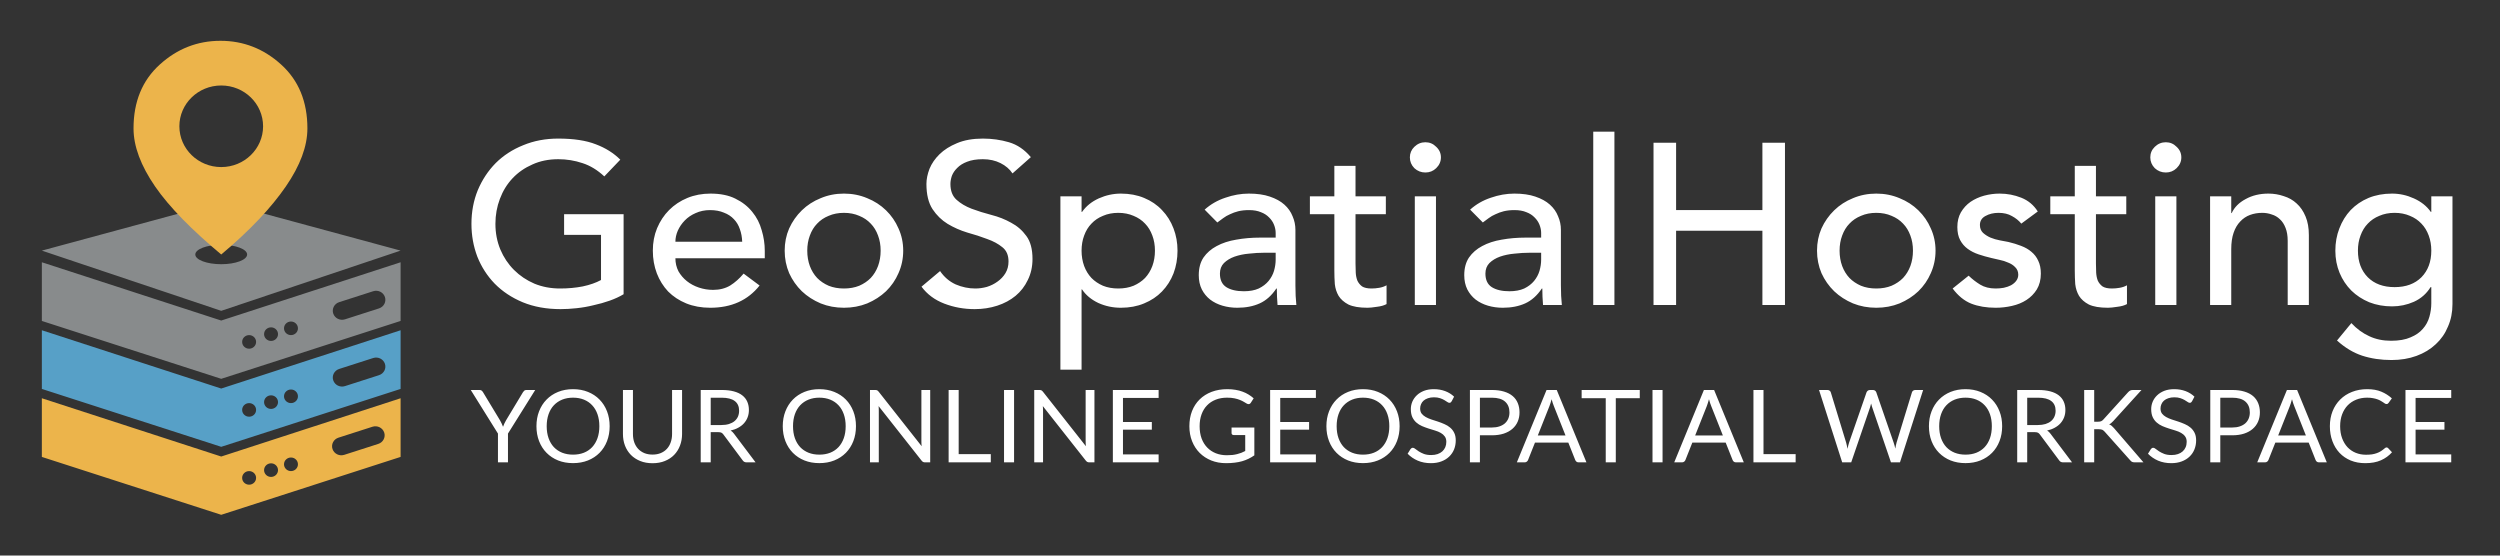 <svg width="180" height="40" viewBox="0 0 180 40" fill="none" xmlns="http://www.w3.org/2000/svg">
<rect x="0" y="0" width="180" height="40" fill="#333333" stroke="none"/>
<path fill-rule="evenodd" clip-rule="evenodd" d="M15.928 14.547L3.013 18.044L15.928 22.38L28.843 18.044L15.928 14.547ZM17.793 18.324C17.793 18.71 16.958 19.023 15.928 19.023C14.898 19.023 14.062 18.71 14.062 18.324C14.062 17.937 14.898 17.624 15.928 17.624C16.958 17.624 17.793 17.937 17.793 18.324Z" fill="#888B8C"/>
<path fill-rule="evenodd" clip-rule="evenodd" d="M11.169 13.429C12.206 14.935 13.829 16.567 15.928 18.324C18.027 16.567 19.541 14.935 20.578 13.429C21.615 11.922 22.133 10.528 22.133 9.246C22.133 7.323 21.504 5.79 20.245 4.649C18.987 3.508 17.53 2.938 15.874 2.938C14.217 2.938 12.76 3.508 11.502 4.649C10.243 5.79 9.614 7.323 9.614 9.246C9.614 10.528 10.133 11.922 11.169 13.429ZM18.942 9.092C18.942 10.714 17.593 12.029 15.928 12.029C14.264 12.029 12.915 10.714 12.915 9.092C12.915 7.47 14.264 6.155 15.928 6.155C17.593 6.155 18.942 7.47 18.942 9.092Z" fill="#ECB44B"/>
<path d="M44.899 15.424V21.184C44.605 21.361 44.272 21.515 43.9 21.647C43.527 21.779 43.138 21.889 42.731 21.977C42.337 22.076 41.93 22.147 41.512 22.191C41.106 22.235 40.722 22.257 40.361 22.257C39.345 22.257 38.436 22.092 37.635 21.762C36.844 21.432 36.173 20.986 35.62 20.425C35.078 19.864 34.66 19.215 34.367 18.478C34.084 17.73 33.944 16.943 33.944 16.117C33.944 15.248 34.096 14.439 34.401 13.691C34.717 12.943 35.146 12.294 35.688 11.744C36.241 11.194 36.901 10.764 37.669 10.456C38.436 10.137 39.277 9.978 40.191 9.978C41.298 9.978 42.201 10.115 42.901 10.39C43.6 10.654 44.188 11.023 44.662 11.496L43.51 12.701C43.014 12.239 42.489 11.92 41.935 11.744C41.382 11.557 40.801 11.463 40.191 11.463C39.503 11.463 38.882 11.59 38.329 11.843C37.776 12.085 37.302 12.415 36.907 12.833C36.511 13.251 36.207 13.746 35.992 14.318C35.778 14.88 35.67 15.479 35.67 16.117C35.67 16.778 35.789 17.394 36.026 17.966C36.263 18.527 36.59 19.017 37.008 19.435C37.426 19.853 37.917 20.183 38.481 20.425C39.046 20.656 39.661 20.772 40.327 20.772C40.903 20.772 41.444 20.722 41.953 20.623C42.472 20.513 42.912 20.359 43.273 20.161V16.91H40.615V15.424H44.899ZM48.629 18.593C48.629 18.934 48.703 19.248 48.849 19.534C49.007 19.809 49.211 20.046 49.459 20.244C49.707 20.442 49.995 20.596 50.322 20.706C50.65 20.816 50.989 20.871 51.339 20.871C51.813 20.871 52.225 20.766 52.575 20.557C52.924 20.337 53.246 20.051 53.54 19.699L54.691 20.557C53.844 21.625 52.659 22.158 51.135 22.158C50.503 22.158 49.927 22.054 49.408 21.845C48.9 21.636 48.466 21.35 48.104 20.986C47.754 20.612 47.483 20.178 47.292 19.683C47.1 19.176 47.004 18.632 47.004 18.049C47.004 17.465 47.105 16.926 47.309 16.431C47.523 15.925 47.811 15.49 48.172 15.127C48.545 14.753 48.985 14.461 49.493 14.252C50.001 14.043 50.554 13.939 51.152 13.939C51.863 13.939 52.462 14.06 52.947 14.302C53.444 14.544 53.85 14.863 54.166 15.259C54.482 15.644 54.708 16.084 54.843 16.58C54.99 17.064 55.064 17.559 55.064 18.065V18.593H48.629ZM53.438 17.405C53.427 17.075 53.37 16.772 53.269 16.497C53.178 16.222 53.037 15.985 52.846 15.787C52.654 15.578 52.411 15.419 52.117 15.309C51.835 15.188 51.502 15.127 51.118 15.127C50.746 15.127 50.401 15.199 50.086 15.342C49.781 15.474 49.521 15.65 49.307 15.87C49.092 16.09 48.923 16.337 48.799 16.613C48.686 16.877 48.629 17.141 48.629 17.405H53.438ZM58.123 18.049C58.123 18.445 58.185 18.813 58.309 19.154C58.433 19.485 58.608 19.771 58.834 20.013C59.06 20.244 59.336 20.431 59.663 20.574C59.991 20.706 60.358 20.772 60.764 20.772C61.17 20.772 61.538 20.706 61.865 20.574C62.192 20.431 62.469 20.244 62.694 20.013C62.92 19.771 63.095 19.485 63.219 19.154C63.343 18.813 63.406 18.445 63.406 18.049C63.406 17.652 63.343 17.289 63.219 16.959C63.095 16.618 62.92 16.332 62.694 16.101C62.469 15.859 62.192 15.672 61.865 15.54C61.538 15.397 61.17 15.325 60.764 15.325C60.358 15.325 59.991 15.397 59.663 15.54C59.336 15.672 59.06 15.859 58.834 16.101C58.608 16.332 58.433 16.618 58.309 16.959C58.185 17.289 58.123 17.652 58.123 18.049ZM56.497 18.049C56.497 17.476 56.604 16.943 56.819 16.448C57.045 15.952 57.349 15.518 57.733 15.144C58.117 14.77 58.568 14.478 59.088 14.269C59.607 14.049 60.166 13.939 60.764 13.939C61.362 13.939 61.921 14.049 62.441 14.269C62.96 14.478 63.411 14.77 63.795 15.144C64.179 15.518 64.478 15.952 64.692 16.448C64.918 16.943 65.031 17.476 65.031 18.049C65.031 18.621 64.918 19.16 64.692 19.666C64.478 20.161 64.179 20.596 63.795 20.97C63.411 21.333 62.96 21.625 62.441 21.845C61.921 22.054 61.362 22.158 60.764 22.158C60.166 22.158 59.607 22.054 59.088 21.845C58.568 21.625 58.117 21.333 57.733 20.97C57.349 20.596 57.045 20.161 56.819 19.666C56.604 19.16 56.497 18.621 56.497 18.049ZM67.685 19.517C67.979 19.947 68.351 20.266 68.803 20.475C69.266 20.673 69.74 20.772 70.225 20.772C70.496 20.772 70.773 20.733 71.055 20.656C71.337 20.568 71.591 20.442 71.817 20.277C72.054 20.112 72.246 19.908 72.393 19.666C72.539 19.424 72.613 19.143 72.613 18.824C72.613 18.373 72.466 18.032 72.172 17.801C71.879 17.559 71.512 17.361 71.072 17.207C70.643 17.042 70.169 16.888 69.65 16.745C69.141 16.591 68.667 16.381 68.227 16.117C67.798 15.853 67.437 15.501 67.144 15.061C66.85 14.61 66.703 14.005 66.703 13.246C66.703 12.905 66.777 12.541 66.923 12.156C67.081 11.771 67.324 11.419 67.651 11.1C67.979 10.781 68.397 10.517 68.904 10.308C69.424 10.088 70.045 9.978 70.767 9.978C71.422 9.978 72.048 10.066 72.646 10.242C73.245 10.418 73.77 10.775 74.221 11.315L72.9 12.486C72.697 12.178 72.409 11.931 72.037 11.744C71.665 11.557 71.241 11.463 70.767 11.463C70.316 11.463 69.937 11.524 69.633 11.645C69.339 11.755 69.102 11.903 68.921 12.09C68.741 12.266 68.611 12.459 68.532 12.668C68.464 12.877 68.43 13.069 68.43 13.246C68.43 13.741 68.577 14.12 68.871 14.384C69.164 14.649 69.525 14.863 69.954 15.028C70.394 15.193 70.869 15.342 71.377 15.474C71.896 15.606 72.37 15.793 72.799 16.035C73.239 16.266 73.606 16.585 73.899 16.992C74.193 17.388 74.34 17.939 74.34 18.643C74.34 19.204 74.227 19.71 74.001 20.161C73.787 20.612 73.493 20.992 73.121 21.3C72.748 21.608 72.308 21.845 71.8 22.01C71.292 22.175 70.75 22.257 70.174 22.257C69.407 22.257 68.678 22.125 67.99 21.861C67.302 21.597 66.754 21.19 66.348 20.64L67.685 19.517ZM76.349 14.137H77.873V15.259H77.907C78.2 14.841 78.601 14.517 79.109 14.285C79.628 14.054 80.159 13.939 80.701 13.939C81.322 13.939 81.88 14.043 82.377 14.252C82.885 14.461 83.314 14.753 83.664 15.127C84.025 15.501 84.302 15.941 84.494 16.448C84.685 16.943 84.781 17.476 84.781 18.049C84.781 18.632 84.685 19.176 84.494 19.683C84.302 20.178 84.025 20.612 83.664 20.986C83.314 21.35 82.885 21.636 82.377 21.845C81.88 22.054 81.322 22.158 80.701 22.158C80.125 22.158 79.583 22.043 79.075 21.812C78.567 21.57 78.178 21.245 77.907 20.838H77.873V26.615H76.349V14.137ZM80.514 15.325C80.108 15.325 79.741 15.397 79.414 15.54C79.086 15.672 78.81 15.859 78.584 16.101C78.358 16.332 78.183 16.618 78.059 16.959C77.935 17.289 77.873 17.652 77.873 18.049C77.873 18.445 77.935 18.813 78.059 19.154C78.183 19.485 78.358 19.771 78.584 20.013C78.81 20.244 79.086 20.431 79.414 20.574C79.741 20.706 80.108 20.772 80.514 20.772C80.921 20.772 81.288 20.706 81.615 20.574C81.942 20.431 82.219 20.244 82.445 20.013C82.67 19.771 82.845 19.485 82.969 19.154C83.094 18.813 83.156 18.445 83.156 18.049C83.156 17.652 83.094 17.289 82.969 16.959C82.845 16.618 82.67 16.332 82.445 16.101C82.219 15.859 81.942 15.672 81.615 15.54C81.288 15.397 80.921 15.325 80.514 15.325ZM86.734 15.094C87.163 14.709 87.66 14.423 88.224 14.236C88.789 14.038 89.353 13.939 89.918 13.939C90.504 13.939 91.007 14.01 91.424 14.153C91.853 14.296 92.203 14.489 92.474 14.731C92.745 14.973 92.942 15.254 93.067 15.573C93.202 15.881 93.27 16.206 93.27 16.547V20.541C93.27 20.816 93.276 21.069 93.287 21.3C93.298 21.531 93.315 21.751 93.338 21.96H91.983C91.949 21.564 91.932 21.168 91.932 20.772H91.898C91.56 21.278 91.159 21.636 90.696 21.845C90.234 22.054 89.697 22.158 89.088 22.158C88.715 22.158 88.36 22.109 88.021 22.01C87.682 21.911 87.383 21.762 87.124 21.564C86.875 21.366 86.678 21.124 86.531 20.838C86.384 20.541 86.311 20.2 86.311 19.815C86.311 19.308 86.424 18.885 86.65 18.544C86.886 18.203 87.202 17.928 87.598 17.718C88.004 17.498 88.472 17.344 89.003 17.256C89.545 17.157 90.121 17.108 90.73 17.108H91.848V16.778C91.848 16.58 91.808 16.381 91.729 16.183C91.65 15.985 91.532 15.809 91.374 15.655C91.215 15.49 91.018 15.364 90.781 15.276C90.544 15.177 90.262 15.127 89.934 15.127C89.641 15.127 89.381 15.155 89.156 15.21C88.941 15.265 88.743 15.336 88.563 15.424C88.382 15.501 88.218 15.595 88.072 15.705C87.925 15.815 87.784 15.919 87.648 16.018L86.734 15.094ZM91.035 18.197C90.674 18.197 90.301 18.219 89.918 18.263C89.545 18.296 89.201 18.368 88.885 18.478C88.58 18.588 88.326 18.742 88.123 18.94C87.93 19.138 87.835 19.391 87.835 19.699C87.835 20.15 87.987 20.475 88.292 20.673C88.608 20.871 89.031 20.97 89.562 20.97C89.98 20.97 90.335 20.904 90.629 20.772C90.922 20.629 91.159 20.447 91.34 20.227C91.52 20.007 91.65 19.765 91.729 19.501C91.808 19.226 91.848 18.956 91.848 18.692V18.197H91.035ZM99.781 15.424H97.597V18.973C97.597 19.193 97.603 19.413 97.614 19.633C97.625 19.842 97.665 20.035 97.733 20.211C97.812 20.376 97.925 20.513 98.071 20.623C98.229 20.722 98.455 20.772 98.749 20.772C98.929 20.772 99.115 20.755 99.307 20.722C99.499 20.689 99.674 20.629 99.832 20.541V21.894C99.652 21.993 99.415 22.059 99.121 22.092C98.839 22.137 98.619 22.158 98.461 22.158C97.874 22.158 97.417 22.081 97.089 21.927C96.773 21.762 96.536 21.553 96.378 21.3C96.231 21.047 96.141 20.766 96.107 20.458C96.085 20.139 96.073 19.82 96.073 19.501V15.424H94.312V14.137H96.073V11.942H97.597V14.137H99.781V15.424ZM101.866 14.137H103.39V21.96H101.866V14.137ZM101.511 11.331C101.511 11.034 101.618 10.781 101.832 10.572C102.058 10.352 102.323 10.242 102.628 10.242C102.933 10.242 103.192 10.352 103.407 10.572C103.633 10.781 103.746 11.034 103.746 11.331C103.746 11.628 103.633 11.887 103.407 12.107C103.192 12.316 102.933 12.42 102.628 12.42C102.323 12.42 102.058 12.316 101.832 12.107C101.618 11.887 101.511 11.628 101.511 11.331ZM105.849 15.094C106.278 14.709 106.775 14.423 107.339 14.236C107.904 14.038 108.468 13.939 109.032 13.939C109.619 13.939 110.122 14.01 110.539 14.153C110.968 14.296 111.319 14.489 111.589 14.731C111.86 14.973 112.058 15.254 112.182 15.573C112.318 15.881 112.385 16.206 112.385 16.547V20.541C112.385 20.816 112.391 21.069 112.402 21.3C112.413 21.531 112.43 21.751 112.453 21.96H111.098C111.065 21.564 111.047 21.168 111.047 20.772H111.014C110.675 21.278 110.274 21.636 109.812 21.845C109.349 22.054 108.813 22.158 108.203 22.158C107.83 22.158 107.475 22.109 107.136 22.01C106.798 21.911 106.498 21.762 106.239 21.564C105.99 21.366 105.793 21.124 105.646 20.838C105.499 20.541 105.426 20.2 105.426 19.815C105.426 19.308 105.539 18.885 105.765 18.544C106.002 18.203 106.318 17.928 106.713 17.718C107.119 17.498 107.588 17.344 108.118 17.256C108.66 17.157 109.236 17.108 109.845 17.108H110.963V16.778C110.963 16.58 110.923 16.381 110.844 16.183C110.765 15.985 110.647 15.809 110.489 15.655C110.331 15.49 110.133 15.364 109.896 15.276C109.659 15.177 109.377 15.127 109.049 15.127C108.756 15.127 108.496 15.155 108.271 15.21C108.056 15.265 107.858 15.336 107.678 15.424C107.497 15.501 107.334 15.595 107.187 15.705C107.04 15.815 106.899 15.919 106.764 16.018L105.849 15.094ZM110.15 18.197C109.789 18.197 109.416 18.219 109.032 18.263C108.66 18.296 108.316 18.368 108 18.478C107.695 18.588 107.441 18.742 107.238 18.94C107.046 19.138 106.95 19.391 106.95 19.699C106.95 20.15 107.102 20.475 107.407 20.673C107.723 20.871 108.146 20.97 108.677 20.97C109.095 20.97 109.45 20.904 109.744 20.772C110.037 20.629 110.274 20.447 110.455 20.227C110.635 20.007 110.765 19.765 110.844 19.501C110.923 19.226 110.963 18.956 110.963 18.692V18.197H110.15ZM114.714 9.482H116.238V21.96H114.714V9.482ZM119.053 10.275H120.679V15.127H126.893V10.275H128.518V21.96H126.893V16.613H120.679V21.96H119.053V10.275ZM132.45 18.049C132.45 18.445 132.512 18.813 132.636 19.154C132.76 19.485 132.935 19.771 133.161 20.013C133.387 20.244 133.664 20.431 133.991 20.574C134.318 20.706 134.685 20.772 135.092 20.772C135.498 20.772 135.865 20.706 136.192 20.574C136.519 20.431 136.796 20.244 137.022 20.013C137.247 19.771 137.423 19.485 137.547 19.154C137.671 18.813 137.733 18.445 137.733 18.049C137.733 17.652 137.671 17.289 137.547 16.959C137.423 16.618 137.247 16.332 137.022 16.101C136.796 15.859 136.519 15.672 136.192 15.54C135.865 15.397 135.498 15.325 135.092 15.325C134.685 15.325 134.318 15.397 133.991 15.54C133.664 15.672 133.387 15.859 133.161 16.101C132.935 16.332 132.76 16.618 132.636 16.959C132.512 17.289 132.45 17.652 132.45 18.049ZM130.825 18.049C130.825 17.476 130.932 16.943 131.146 16.448C131.372 15.952 131.677 15.518 132.061 15.144C132.444 14.77 132.896 14.478 133.415 14.269C133.934 14.049 134.493 13.939 135.092 13.939C135.69 13.939 136.248 14.049 136.768 14.269C137.287 14.478 137.739 14.77 138.122 15.144C138.506 15.518 138.805 15.952 139.02 16.448C139.245 16.943 139.359 17.476 139.359 18.049C139.359 18.621 139.245 19.16 139.02 19.666C138.805 20.161 138.506 20.596 138.122 20.97C137.739 21.333 137.287 21.625 136.768 21.845C136.248 22.054 135.69 22.158 135.092 22.158C134.493 22.158 133.934 22.054 133.415 21.845C132.896 21.625 132.444 21.333 132.061 20.97C131.677 20.596 131.372 20.161 131.146 19.666C130.932 19.16 130.825 18.621 130.825 18.049ZM145.534 16.101C145.354 15.881 145.128 15.699 144.857 15.556C144.597 15.402 144.276 15.325 143.893 15.325C143.531 15.325 143.215 15.402 142.944 15.556C142.684 15.699 142.554 15.914 142.554 16.2C142.554 16.431 142.628 16.618 142.774 16.761C142.933 16.904 143.113 17.02 143.316 17.108C143.531 17.196 143.756 17.262 143.993 17.306C144.231 17.35 144.434 17.388 144.603 17.421C144.93 17.498 145.236 17.592 145.517 17.702C145.811 17.812 146.06 17.955 146.263 18.131C146.477 18.307 146.641 18.522 146.754 18.775C146.877 19.028 146.941 19.336 146.941 19.699C146.941 20.139 146.844 20.519 146.652 20.838C146.46 21.146 146.212 21.399 145.907 21.597C145.602 21.795 145.252 21.938 144.857 22.026C144.474 22.114 144.084 22.158 143.689 22.158C143.023 22.158 142.436 22.059 141.928 21.861C141.431 21.663 140.985 21.3 140.59 20.772L141.742 19.848C141.99 20.09 142.267 20.304 142.571 20.491C142.876 20.678 143.249 20.772 143.689 20.772C143.881 20.772 144.072 20.755 144.264 20.722C144.468 20.678 144.643 20.618 144.79 20.541C144.947 20.453 145.072 20.348 145.163 20.227C145.263 20.095 145.315 19.947 145.315 19.782C145.315 19.562 145.242 19.38 145.094 19.237C144.959 19.094 144.79 18.984 144.586 18.907C144.395 18.819 144.185 18.753 143.96 18.709C143.745 18.654 143.554 18.61 143.384 18.577C143.057 18.5 142.746 18.412 142.453 18.313C142.159 18.214 141.9 18.082 141.674 17.916C141.448 17.752 141.267 17.542 141.132 17.289C140.997 17.036 140.929 16.723 140.929 16.349C140.929 15.941 141.014 15.589 141.183 15.292C141.363 14.984 141.595 14.731 141.877 14.533C142.171 14.335 142.498 14.186 142.859 14.087C143.232 13.988 143.604 13.939 143.977 13.939C144.518 13.939 145.038 14.038 145.534 14.236C146.031 14.434 146.427 14.764 146.72 15.226L145.534 16.101ZM153.092 15.424H150.908V18.973C150.908 19.193 150.914 19.413 150.924 19.633C150.936 19.842 150.976 20.035 151.043 20.211C151.122 20.376 151.235 20.513 151.382 20.623C151.54 20.722 151.766 20.772 152.059 20.772C152.24 20.772 152.426 20.755 152.617 20.722C152.81 20.689 152.985 20.629 153.142 20.541V21.894C152.962 21.993 152.725 22.059 152.432 22.092C152.149 22.137 151.93 22.158 151.771 22.158C151.184 22.158 150.728 22.081 150.4 21.927C150.083 21.762 149.846 21.553 149.689 21.3C149.542 21.047 149.452 20.766 149.417 20.458C149.396 20.139 149.384 19.82 149.384 19.501V15.424H147.622V14.137H149.384V11.942H150.908V14.137H153.092V15.424ZM155.177 14.137H156.701V21.96H155.177V14.137ZM154.821 11.331C154.821 11.034 154.929 10.781 155.143 10.572C155.368 10.352 155.634 10.242 155.939 10.242C156.243 10.242 156.503 10.352 156.717 10.572C156.944 10.781 157.056 11.034 157.056 11.331C157.056 11.628 156.944 11.887 156.717 12.107C156.503 12.316 156.243 12.42 155.939 12.42C155.634 12.42 155.368 12.316 155.143 12.107C154.929 11.887 154.821 11.628 154.821 11.331ZM159.126 14.137H160.65V15.342H160.683C160.875 14.924 161.208 14.588 161.683 14.335C162.157 14.071 162.705 13.939 163.325 13.939C163.709 13.939 164.075 13.999 164.425 14.12C164.787 14.23 165.097 14.406 165.357 14.649C165.628 14.891 165.842 15.204 166.001 15.589C166.159 15.963 166.238 16.409 166.238 16.926V21.96H164.714V17.339C164.714 16.976 164.662 16.668 164.562 16.415C164.46 16.151 164.324 15.941 164.154 15.787C163.985 15.622 163.788 15.507 163.562 15.441C163.348 15.364 163.123 15.325 162.884 15.325C162.569 15.325 162.276 15.375 162.005 15.474C161.733 15.573 161.497 15.732 161.293 15.952C161.091 16.162 160.931 16.431 160.819 16.761C160.706 17.091 160.65 17.482 160.65 17.933V21.96H159.126V14.137ZM176.578 21.894C176.578 22.488 176.47 23.028 176.255 23.512C176.053 24.007 175.759 24.431 175.376 24.783C174.991 25.146 174.529 25.426 173.986 25.624C173.446 25.822 172.847 25.922 172.191 25.922C171.425 25.922 170.719 25.817 170.075 25.608C169.443 25.399 168.839 25.036 168.264 24.518L169.297 23.264C169.692 23.682 170.121 23.996 170.583 24.205C171.046 24.425 171.572 24.535 172.158 24.535C172.722 24.535 173.192 24.453 173.563 24.288C173.936 24.133 174.229 23.93 174.444 23.677C174.669 23.424 174.827 23.132 174.918 22.802C175.008 22.483 175.054 22.158 175.054 21.828V20.673H175.002C174.71 21.146 174.308 21.498 173.8 21.729C173.303 21.949 172.78 22.059 172.226 22.059C171.639 22.059 171.091 21.96 170.583 21.762C170.086 21.553 169.657 21.273 169.297 20.921C168.935 20.557 168.653 20.134 168.451 19.649C168.247 19.154 168.145 18.621 168.145 18.049C168.145 17.476 168.241 16.943 168.433 16.448C168.626 15.941 168.895 15.501 169.246 15.127C169.607 14.753 170.036 14.461 170.533 14.252C171.041 14.043 171.605 13.939 172.226 13.939C172.768 13.939 173.292 14.054 173.8 14.285C174.319 14.517 174.727 14.841 175.02 15.259H175.054V14.137H176.578V21.894ZM172.412 15.325C172.006 15.325 171.639 15.397 171.312 15.54C170.985 15.672 170.708 15.859 170.482 16.101C170.256 16.332 170.081 16.618 169.957 16.959C169.832 17.289 169.771 17.652 169.771 18.049C169.771 18.841 170.007 19.479 170.482 19.963C170.956 20.436 171.599 20.673 172.412 20.673C173.225 20.673 173.869 20.436 174.342 19.963C174.816 19.479 175.054 18.841 175.054 18.049C175.054 17.652 174.991 17.289 174.868 16.959C174.743 16.618 174.568 16.332 174.342 16.101C174.117 15.859 173.84 15.672 173.513 15.54C173.186 15.397 172.818 15.325 172.412 15.325Z" fill="white"/>
<path d="M36.574 31.217V33.29H35.853V31.217L33.895 28.079H34.529C34.594 28.079 34.645 28.095 34.682 28.126C34.719 28.158 34.752 28.197 34.779 28.242L36.003 30.268C36.053 30.353 36.094 30.433 36.126 30.508C36.161 30.583 36.192 30.657 36.219 30.73C36.246 30.655 36.276 30.58 36.309 30.504C36.341 30.429 36.382 30.351 36.432 30.268L37.652 28.242C37.674 28.204 37.704 28.167 37.741 28.133C37.781 28.097 37.832 28.079 37.894 28.079H38.536L36.574 31.217ZM43.895 30.686C43.895 31.077 43.832 31.435 43.705 31.763C43.578 32.088 43.399 32.368 43.168 32.603C42.937 32.838 42.658 33.021 42.332 33.152C42.009 33.281 41.651 33.345 41.258 33.345C40.865 33.345 40.506 33.281 40.183 33.152C39.86 33.021 39.582 32.838 39.351 32.603C39.12 32.368 38.941 32.088 38.814 31.763C38.687 31.435 38.624 31.077 38.624 30.686C38.624 30.296 38.687 29.938 38.814 29.613C38.941 29.286 39.12 29.005 39.351 28.77C39.582 28.532 39.86 28.348 40.183 28.217C40.506 28.086 40.865 28.02 41.258 28.02C41.651 28.02 42.009 28.086 42.332 28.217C42.658 28.348 42.937 28.532 43.168 28.77C43.399 29.005 43.578 29.286 43.705 29.613C43.832 29.938 43.895 30.296 43.895 30.686ZM43.153 30.686C43.153 30.366 43.108 30.079 43.019 29.824C42.929 29.57 42.802 29.355 42.638 29.181C42.474 29.004 42.275 28.868 42.041 28.773C41.807 28.679 41.546 28.632 41.258 28.632C40.972 28.632 40.712 28.679 40.478 28.773C40.244 28.868 40.044 29.004 39.877 29.181C39.713 29.355 39.586 29.57 39.497 29.824C39.407 30.079 39.362 30.366 39.362 30.686C39.362 31.006 39.407 31.294 39.497 31.548C39.586 31.8 39.713 32.015 39.877 32.192C40.044 32.367 40.244 32.501 40.478 32.596C40.712 32.688 40.972 32.734 41.258 32.734C41.546 32.734 41.807 32.688 42.041 32.596C42.275 32.501 42.474 32.367 42.638 32.192C42.802 32.015 42.929 31.8 43.019 31.548C43.108 31.294 43.153 31.006 43.153 30.686ZM46.983 32.73C47.204 32.73 47.402 32.694 47.576 32.621C47.75 32.548 47.897 32.447 48.016 32.316C48.138 32.185 48.23 32.028 48.292 31.846C48.357 31.665 48.389 31.465 48.389 31.246V28.079H49.109V31.246C49.109 31.547 49.059 31.826 48.96 32.083C48.863 32.34 48.722 32.563 48.538 32.752C48.357 32.939 48.134 33.085 47.87 33.192C47.607 33.299 47.311 33.352 46.983 33.352C46.654 33.352 46.358 33.299 46.094 33.192C45.831 33.085 45.607 32.939 45.423 32.752C45.239 32.563 45.097 32.34 44.998 32.083C44.901 31.826 44.852 31.547 44.852 31.246V28.079H45.572V31.243C45.572 31.461 45.603 31.661 45.665 31.843C45.73 32.025 45.822 32.181 45.942 32.312C46.063 32.443 46.212 32.546 46.386 32.621C46.562 32.694 46.761 32.73 46.983 32.73ZM51.171 31.115V33.29H50.451V28.079H51.962C52.3 28.079 52.593 28.113 52.839 28.18C53.085 28.246 53.288 28.342 53.447 28.468C53.609 28.594 53.728 28.747 53.805 28.926C53.882 29.103 53.921 29.302 53.921 29.523C53.921 29.707 53.891 29.879 53.831 30.039C53.772 30.199 53.685 30.343 53.57 30.472C53.458 30.598 53.32 30.706 53.156 30.795C52.994 30.885 52.81 30.953 52.604 30.999C52.694 31.05 52.773 31.124 52.843 31.221L54.402 33.29H53.761C53.629 33.29 53.532 33.241 53.469 33.141L52.082 31.279C52.039 31.221 51.993 31.18 51.944 31.155C51.894 31.129 51.819 31.115 51.72 31.115H51.171ZM51.171 30.603H51.929C52.14 30.603 52.325 30.578 52.484 30.53C52.646 30.479 52.78 30.409 52.887 30.319C52.997 30.227 53.079 30.118 53.134 29.992C53.188 29.866 53.216 29.726 53.216 29.573C53.216 29.263 53.11 29.029 52.899 28.872C52.69 28.714 52.377 28.635 51.962 28.635H51.171V30.603ZM61.63 30.686C61.63 31.077 61.567 31.435 61.44 31.763C61.313 32.088 61.134 32.368 60.903 32.603C60.671 32.838 60.393 33.021 60.067 33.152C59.744 33.281 59.386 33.345 58.992 33.345C58.599 33.345 58.241 33.281 57.918 33.152C57.595 33.021 57.317 32.838 57.086 32.603C56.855 32.368 56.676 32.088 56.549 31.763C56.422 31.435 56.358 31.077 56.358 30.686C56.358 30.296 56.422 29.938 56.549 29.613C56.676 29.286 56.855 29.005 57.086 28.77C57.317 28.532 57.595 28.348 57.918 28.217C58.241 28.086 58.599 28.02 58.992 28.02C59.386 28.02 59.744 28.086 60.067 28.217C60.393 28.348 60.671 28.532 60.903 28.77C61.134 29.005 61.313 29.286 61.44 29.613C61.567 29.938 61.63 30.296 61.63 30.686ZM60.888 30.686C60.888 30.366 60.843 30.079 60.753 29.824C60.664 29.57 60.537 29.355 60.373 29.181C60.209 29.004 60.01 28.868 59.776 28.773C59.542 28.679 59.281 28.632 58.992 28.632C58.706 28.632 58.447 28.679 58.213 28.773C57.979 28.868 57.779 29.004 57.612 29.181C57.448 29.355 57.321 29.57 57.231 29.824C57.142 30.079 57.097 30.366 57.097 30.686C57.097 31.006 57.142 31.294 57.231 31.548C57.321 31.8 57.448 32.015 57.612 32.192C57.779 32.367 57.979 32.501 58.213 32.596C58.447 32.688 58.706 32.734 58.992 32.734C59.281 32.734 59.542 32.688 59.776 32.596C60.01 32.501 60.209 32.367 60.373 32.192C60.537 32.015 60.664 31.8 60.753 31.548C60.843 31.294 60.888 31.006 60.888 30.686ZM63.012 28.079C63.077 28.079 63.124 28.087 63.154 28.104C63.187 28.119 63.223 28.15 63.262 28.199L66.359 32.127C66.352 32.063 66.347 32.003 66.344 31.945C66.342 31.884 66.34 31.826 66.34 31.77V28.079H66.975V33.29H66.609C66.552 33.29 66.503 33.281 66.463 33.261C66.426 33.242 66.389 33.209 66.352 33.163L63.259 29.239C63.264 29.299 63.267 29.359 63.27 29.417C63.272 29.475 63.273 29.529 63.273 29.577V33.29H62.639V28.079H63.012ZM69.025 32.697H71.338V33.29H68.301V28.079H69.025V32.697ZM73.013 33.29H72.29V28.079H73.013V33.29ZM74.838 28.079C74.903 28.079 74.95 28.087 74.98 28.104C75.012 28.119 75.048 28.15 75.088 28.199L78.184 32.127C78.177 32.063 78.172 32.003 78.17 31.945C78.167 31.884 78.166 31.826 78.166 31.77V28.079H78.8V33.29H78.434C78.377 33.29 78.329 33.281 78.289 33.261C78.252 33.242 78.214 33.209 78.177 33.163L75.084 29.239C75.089 29.299 75.093 29.359 75.096 29.417C75.098 29.475 75.099 29.529 75.099 29.577V33.29H74.465V28.079H74.838ZM83.421 28.079V28.653H80.854V30.384H82.932V30.937H80.854V32.716H83.421V33.29H80.126V28.079H83.421ZM88.332 32.777C88.476 32.777 88.608 32.771 88.728 32.759C88.849 32.745 88.964 32.724 89.071 32.697C89.178 32.671 89.278 32.639 89.373 32.603C89.467 32.564 89.562 32.52 89.656 32.472V31.323H88.828C88.781 31.323 88.742 31.309 88.712 31.283C88.685 31.256 88.672 31.223 88.672 31.184V30.784H90.313V32.785C90.179 32.879 90.038 32.962 89.892 33.032C89.747 33.102 89.592 33.162 89.425 33.21C89.261 33.256 89.084 33.29 88.895 33.312C88.706 33.336 88.501 33.348 88.28 33.348C87.892 33.348 87.536 33.284 87.213 33.156C86.889 33.025 86.611 32.843 86.377 32.61C86.143 32.375 85.96 32.094 85.829 31.766C85.699 31.439 85.635 31.079 85.635 30.686C85.635 30.289 85.698 29.926 85.825 29.599C85.954 29.272 86.137 28.992 86.373 28.759C86.612 28.524 86.899 28.342 87.235 28.213C87.573 28.085 87.951 28.02 88.369 28.02C88.581 28.02 88.777 28.037 88.959 28.068C89.14 28.097 89.308 28.14 89.462 28.199C89.619 28.255 89.763 28.324 89.895 28.406C90.027 28.486 90.15 28.577 90.264 28.679L90.059 28.999C90.017 29.064 89.962 29.097 89.895 29.097C89.855 29.097 89.812 29.084 89.765 29.057C89.702 29.023 89.633 28.982 89.556 28.933C89.478 28.885 89.384 28.839 89.272 28.795C89.163 28.749 89.032 28.71 88.88 28.679C88.731 28.647 88.553 28.632 88.347 28.632C88.046 28.632 87.774 28.68 87.53 28.777C87.286 28.872 87.078 29.009 86.907 29.188C86.735 29.365 86.603 29.581 86.511 29.835C86.419 30.087 86.373 30.371 86.373 30.686C86.373 31.016 86.421 31.311 86.515 31.57C86.612 31.827 86.747 32.045 86.922 32.225C87.096 32.404 87.302 32.541 87.541 32.636C87.78 32.73 88.043 32.777 88.332 32.777ZM94.744 28.079V28.653H92.177V30.384H94.255V30.937H92.177V32.716H94.744V33.29H91.449V28.079H94.744ZM100.772 30.686C100.772 31.077 100.709 31.435 100.582 31.763C100.455 32.088 100.276 32.368 100.045 32.603C99.813 32.838 99.535 33.021 99.209 33.152C98.886 33.281 98.528 33.345 98.134 33.345C97.741 33.345 97.383 33.281 97.06 33.152C96.737 33.021 96.459 32.838 96.228 32.603C95.997 32.368 95.817 32.088 95.691 31.763C95.564 31.435 95.501 31.077 95.501 30.686C95.501 30.296 95.564 29.938 95.691 29.613C95.817 29.286 95.997 29.005 96.228 28.77C96.459 28.532 96.737 28.348 97.06 28.217C97.383 28.086 97.741 28.02 98.134 28.02C98.528 28.02 98.886 28.086 99.209 28.217C99.535 28.348 99.813 28.532 100.045 28.77C100.276 29.005 100.455 29.286 100.582 29.613C100.709 29.938 100.772 30.296 100.772 30.686ZM100.03 30.686C100.03 30.366 99.985 30.079 99.895 29.824C99.806 29.57 99.679 29.355 99.515 29.181C99.351 29.004 99.152 28.868 98.918 28.773C98.684 28.679 98.423 28.632 98.134 28.632C97.849 28.632 97.588 28.679 97.355 28.773C97.121 28.868 96.921 29.004 96.754 29.181C96.59 29.355 96.463 29.57 96.373 29.824C96.284 30.079 96.239 30.366 96.239 30.686C96.239 31.006 96.284 31.294 96.373 31.548C96.463 31.8 96.59 32.015 96.754 32.192C96.921 32.367 97.121 32.501 97.355 32.596C97.588 32.688 97.849 32.734 98.134 32.734C98.423 32.734 98.684 32.688 98.918 32.596C99.152 32.501 99.351 32.367 99.515 32.192C99.679 32.015 99.806 31.8 99.895 31.548C99.985 31.294 100.03 31.006 100.03 30.686ZM104.52 28.893C104.497 28.93 104.474 28.958 104.449 28.977C104.424 28.994 104.392 29.003 104.352 29.003C104.31 29.003 104.26 28.982 104.203 28.941C104.148 28.899 104.077 28.855 103.99 28.806C103.905 28.755 103.802 28.709 103.68 28.668C103.561 28.627 103.415 28.606 103.244 28.606C103.082 28.606 102.939 28.628 102.815 28.672C102.69 28.713 102.586 28.77 102.501 28.843C102.419 28.915 102.357 29.001 102.315 29.101C102.273 29.198 102.251 29.303 102.251 29.417C102.251 29.563 102.287 29.684 102.359 29.781C102.434 29.875 102.531 29.957 102.65 30.024C102.772 30.092 102.909 30.152 103.061 30.203C103.215 30.251 103.372 30.302 103.531 30.355C103.693 30.409 103.849 30.469 104.001 30.537C104.155 30.603 104.292 30.686 104.411 30.788C104.534 30.89 104.63 31.015 104.702 31.163C104.777 31.311 104.814 31.492 104.814 31.708C104.814 31.936 104.775 32.151 104.695 32.352C104.615 32.551 104.499 32.724 104.344 32.872C104.193 33.02 104.005 33.136 103.781 33.221C103.56 33.306 103.307 33.348 103.024 33.348C102.678 33.348 102.362 33.288 102.076 33.166C101.792 33.043 101.55 32.877 101.349 32.668L101.557 32.334C101.577 32.307 101.601 32.285 101.628 32.268C101.658 32.249 101.69 32.239 101.725 32.239C101.778 32.239 101.837 32.267 101.904 32.323C101.971 32.376 102.055 32.436 102.154 32.501C102.256 32.566 102.378 32.627 102.52 32.683C102.664 32.736 102.84 32.763 103.046 32.763C103.218 32.763 103.37 32.74 103.505 32.694C103.639 32.648 103.752 32.583 103.844 32.501C103.939 32.416 104.011 32.316 104.061 32.199C104.111 32.083 104.135 31.953 104.135 31.81C104.135 31.652 104.098 31.524 104.023 31.424C103.951 31.323 103.856 31.238 103.736 31.17C103.617 31.102 103.48 31.045 103.326 30.999C103.174 30.951 103.017 30.902 102.856 30.854C102.697 30.803 102.54 30.744 102.386 30.679C102.234 30.613 102.098 30.529 101.979 30.424C101.859 30.32 101.763 30.19 101.688 30.035C101.616 29.878 101.58 29.684 101.58 29.453C101.58 29.269 101.616 29.091 101.688 28.919C101.763 28.747 101.87 28.594 102.009 28.461C102.148 28.327 102.32 28.221 102.524 28.14C102.73 28.061 102.966 28.02 103.232 28.02C103.531 28.02 103.803 28.067 104.049 28.159C104.296 28.251 104.511 28.384 104.695 28.559L104.52 28.893ZM106.554 31.341V33.29H105.834V28.079H107.412C107.751 28.079 108.044 28.118 108.293 28.195C108.544 28.27 108.752 28.378 108.916 28.519C109.08 28.659 109.202 28.829 109.282 29.028C109.364 29.227 109.405 29.448 109.405 29.694C109.405 29.936 109.361 30.158 109.274 30.359C109.187 30.56 109.059 30.733 108.89 30.879C108.723 31.024 108.515 31.139 108.267 31.221C108.018 31.301 107.733 31.341 107.412 31.341H106.554ZM106.554 30.781H107.412C107.619 30.781 107.8 30.754 107.957 30.701C108.116 30.648 108.249 30.573 108.356 30.479C108.463 30.382 108.544 30.267 108.599 30.134C108.654 30 108.681 29.854 108.681 29.694C108.681 29.361 108.575 29.102 108.364 28.915C108.155 28.729 107.838 28.635 107.412 28.635H106.554V30.781ZM114.224 33.29H113.664C113.6 33.29 113.547 33.274 113.508 33.243C113.468 33.211 113.438 33.171 113.418 33.123L112.918 31.865H110.519L110.019 33.123C110.002 33.166 109.972 33.205 109.93 33.239C109.887 33.273 109.835 33.29 109.773 33.29H109.213L111.351 28.079H112.086L114.224 33.29ZM110.721 31.355H112.717L111.877 29.235C111.823 29.104 111.769 28.941 111.717 28.744C111.689 28.844 111.662 28.936 111.635 29.021C111.61 29.103 111.585 29.176 111.56 29.239L110.721 31.355ZM118.064 28.079V28.672H116.337V33.29H115.613V28.672H113.878V28.079H118.064ZM119.704 33.29H118.98V28.079H119.704V33.29ZM125.554 33.29H124.994C124.93 33.29 124.877 33.274 124.838 33.243C124.798 33.211 124.768 33.171 124.748 33.123L124.248 31.865H121.849L121.349 33.123C121.332 33.166 121.302 33.205 121.26 33.239C121.217 33.273 121.165 33.29 121.103 33.29H120.544L122.681 28.079H123.416L125.554 33.29ZM122.051 31.355H124.047L123.207 29.235C123.153 29.104 123.099 28.941 123.047 28.744C123.019 28.844 122.992 28.936 122.965 29.021C122.94 29.103 122.915 29.176 122.89 29.239L122.051 31.355ZM126.972 32.697H129.286V33.29H126.248V28.079H126.972V32.697ZM130.97 28.079H131.571C131.636 28.079 131.689 28.095 131.731 28.126C131.774 28.158 131.802 28.198 131.817 28.246L132.922 31.868C132.941 31.934 132.959 32.004 132.974 32.079C132.991 32.154 133.007 32.233 133.022 32.316C133.04 32.233 133.057 32.154 133.074 32.079C133.092 32.002 133.112 31.931 133.134 31.868L134.391 28.246C134.406 28.205 134.435 28.167 134.477 28.133C134.522 28.097 134.576 28.079 134.638 28.079H134.847C134.911 28.079 134.964 28.095 135.003 28.126C135.046 28.158 135.075 28.198 135.093 28.246L136.343 31.868C136.388 31.994 136.427 32.139 136.462 32.301C136.477 32.221 136.491 32.145 136.503 32.072C136.516 31.999 136.532 31.931 136.552 31.868L137.66 28.246C137.672 28.202 137.7 28.164 137.742 28.13C137.787 28.096 137.84 28.079 137.902 28.079H138.466L136.798 33.29H136.149L134.794 29.315C134.767 29.24 134.742 29.153 134.72 29.053C134.707 29.102 134.695 29.149 134.682 29.195C134.672 29.239 134.661 29.279 134.649 29.315L133.287 33.29H132.638L130.97 28.079ZM144.155 30.686C144.155 31.077 144.092 31.435 143.964 31.763C143.838 32.088 143.659 32.368 143.427 32.603C143.196 32.838 142.917 33.021 142.591 33.152C142.268 33.281 141.91 33.345 141.517 33.345C141.124 33.345 140.766 33.281 140.442 33.152C140.119 33.021 139.842 32.838 139.61 32.603C139.379 32.368 139.2 32.088 139.073 31.763C138.946 31.435 138.883 31.077 138.883 30.686C138.883 30.296 138.946 29.938 139.073 29.613C139.2 29.286 139.379 29.005 139.61 28.77C139.842 28.532 140.119 28.348 140.442 28.217C140.766 28.086 141.124 28.02 141.517 28.02C141.91 28.02 142.268 28.086 142.591 28.217C142.917 28.348 143.196 28.532 143.427 28.77C143.659 29.005 143.838 29.286 143.964 29.613C144.092 29.938 144.155 30.296 144.155 30.686ZM143.412 30.686C143.412 30.366 143.367 30.079 143.278 29.824C143.188 29.57 143.062 29.355 142.897 29.181C142.733 29.004 142.534 28.868 142.3 28.773C142.067 28.679 141.806 28.632 141.517 28.632C141.231 28.632 140.971 28.679 140.737 28.773C140.503 28.868 140.303 29.004 140.137 29.181C139.972 29.355 139.846 29.57 139.756 29.824C139.667 30.079 139.622 30.366 139.622 30.686C139.622 31.006 139.667 31.294 139.756 31.548C139.846 31.8 139.972 32.015 140.137 32.192C140.303 32.367 140.503 32.501 140.737 32.596C140.971 32.688 141.231 32.734 141.517 32.734C141.806 32.734 142.067 32.688 142.3 32.596C142.534 32.501 142.733 32.367 142.897 32.192C143.062 32.015 143.188 31.8 143.278 31.548C143.367 31.294 143.412 31.006 143.412 30.686ZM145.959 31.115V33.29H145.239V28.079H146.749C147.088 28.079 147.379 28.113 147.626 28.18C147.873 28.246 148.075 28.342 148.235 28.468C148.395 28.594 148.516 28.747 148.592 28.926C148.67 29.103 148.708 29.302 148.708 29.523C148.708 29.707 148.678 29.879 148.619 30.039C148.559 30.199 148.471 30.343 148.358 30.472C148.246 30.598 148.107 30.706 147.943 30.795C147.781 30.885 147.598 30.953 147.391 30.999C147.481 31.05 147.56 31.124 147.631 31.221L149.189 33.29H148.547C148.415 33.29 148.319 33.241 148.256 33.141L146.869 31.279C146.827 31.221 146.781 31.18 146.731 31.155C146.681 31.129 146.606 31.115 146.507 31.115H145.959ZM145.959 30.603H146.716C146.927 30.603 147.112 30.578 147.272 30.53C147.434 30.479 147.568 30.409 147.675 30.319C147.784 30.227 147.866 30.118 147.92 29.992C147.975 29.866 148.004 29.726 148.004 29.573C148.004 29.263 147.897 29.029 147.686 28.872C147.477 28.714 147.164 28.635 146.749 28.635H145.959V30.603ZM150.782 30.363H151.054C151.149 30.363 151.224 30.352 151.278 30.33C151.336 30.306 151.389 30.266 151.439 30.21L153.218 28.246C153.273 28.186 153.326 28.143 153.375 28.119C153.428 28.092 153.494 28.079 153.573 28.079H154.188L152.151 30.323C152.099 30.378 152.049 30.426 152.001 30.464C151.957 30.503 151.908 30.535 151.857 30.559C151.927 30.581 151.987 30.613 152.039 30.657C152.092 30.701 152.146 30.755 152.204 30.821L154.33 33.29H153.703C153.656 33.29 153.616 33.286 153.584 33.279C153.551 33.272 153.522 33.262 153.498 33.25C153.475 33.238 153.455 33.222 153.435 33.203C153.415 33.184 153.395 33.163 153.375 33.141L151.528 31.072C151.501 31.043 151.475 31.018 151.45 30.999C151.427 30.977 151.4 30.959 151.367 30.944C151.338 30.93 151.302 30.92 151.26 30.915C151.219 30.908 151.171 30.904 151.11 30.904H150.782V33.29H150.061V28.079H150.782V30.363ZM157.826 28.893C157.804 28.93 157.78 28.958 157.756 28.977C157.731 28.994 157.698 29.003 157.658 29.003C157.616 29.003 157.566 28.982 157.509 28.941C157.454 28.899 157.384 28.855 157.296 28.806C157.212 28.755 157.108 28.709 156.987 28.668C156.867 28.627 156.722 28.606 156.55 28.606C156.388 28.606 156.246 28.628 156.121 28.672C155.996 28.713 155.893 28.77 155.808 28.843C155.725 28.915 155.664 29.001 155.622 29.101C155.579 29.198 155.557 29.303 155.557 29.417C155.557 29.563 155.595 29.684 155.666 29.781C155.741 29.875 155.837 29.957 155.957 30.024C156.08 30.092 156.216 30.152 156.368 30.203C156.522 30.251 156.678 30.302 156.837 30.355C156.999 30.409 157.156 30.469 157.308 30.537C157.461 30.603 157.599 30.686 157.718 30.788C157.84 30.89 157.936 31.015 158.01 31.163C158.084 31.311 158.121 31.492 158.121 31.708C158.121 31.936 158.081 32.151 158.001 32.352C157.922 32.551 157.806 32.724 157.651 32.872C157.499 33.02 157.311 33.136 157.087 33.221C156.866 33.306 156.613 33.348 156.331 33.348C155.985 33.348 155.669 33.288 155.382 33.166C155.099 33.043 154.857 32.877 154.655 32.668L154.864 32.334C154.884 32.307 154.907 32.285 154.934 32.268C154.965 32.249 154.998 32.239 155.032 32.239C155.084 32.239 155.144 32.267 155.211 32.323C155.277 32.376 155.362 32.436 155.461 32.501C155.563 32.566 155.685 32.627 155.827 32.683C155.97 32.736 156.146 32.763 156.352 32.763C156.524 32.763 156.676 32.74 156.811 32.694C156.946 32.648 157.06 32.583 157.151 32.501C157.246 32.416 157.318 32.316 157.367 32.199C157.417 32.083 157.441 31.953 157.441 31.81C157.441 31.652 157.404 31.524 157.329 31.424C157.258 31.323 157.162 31.238 157.042 31.17C156.923 31.102 156.787 31.045 156.632 30.999C156.481 30.951 156.323 30.902 156.163 30.854C156.003 30.803 155.847 30.744 155.692 30.679C155.54 30.613 155.405 30.529 155.286 30.424C155.166 30.32 155.069 30.19 154.995 30.035C154.923 29.878 154.886 29.684 154.886 29.453C154.886 29.269 154.923 29.091 154.995 28.919C155.069 28.747 155.175 28.594 155.315 28.461C155.455 28.327 155.626 28.221 155.83 28.14C156.036 28.061 156.273 28.02 156.539 28.02C156.837 28.02 157.11 28.067 157.357 28.159C157.602 28.251 157.817 28.384 158.001 28.559L157.826 28.893ZM159.861 31.341V33.29H159.14V28.079H160.719C161.057 28.079 161.35 28.118 161.6 28.195C161.851 28.27 162.059 28.378 162.223 28.519C162.386 28.659 162.508 28.829 162.588 29.028C162.67 29.227 162.712 29.448 162.712 29.694C162.712 29.936 162.667 30.158 162.581 30.359C162.494 30.56 162.366 30.733 162.197 30.879C162.03 31.024 161.822 31.139 161.574 31.221C161.324 31.301 161.04 31.341 160.719 31.341H159.861ZM159.861 30.781H160.719C160.925 30.781 161.108 30.754 161.264 30.701C161.423 30.648 161.555 30.573 161.663 30.479C161.769 30.382 161.851 30.267 161.905 30.134C161.96 30 161.987 29.854 161.987 29.694C161.987 29.361 161.881 29.102 161.67 28.915C161.462 28.729 161.145 28.635 160.719 28.635H159.861V30.781ZM167.53 33.29H166.971C166.906 33.29 166.855 33.274 166.814 33.243C166.774 33.211 166.744 33.171 166.724 33.123L166.225 31.865H163.825L163.326 33.123C163.309 33.166 163.279 33.205 163.236 33.239C163.194 33.273 163.142 33.29 163.079 33.29H162.52L164.658 28.079H165.392L167.53 33.29ZM164.028 31.355H166.024L165.184 29.235C165.13 29.104 165.075 28.941 165.024 28.744C164.996 28.844 164.969 28.936 164.942 29.021C164.916 29.103 164.892 29.176 164.867 29.239L164.028 31.355ZM171.832 32.214C171.873 32.214 171.908 32.23 171.941 32.261L172.224 32.563C172.006 32.81 171.739 33.003 171.426 33.141C171.115 33.279 170.741 33.348 170.3 33.348C169.914 33.348 169.565 33.284 169.251 33.156C168.938 33.025 168.67 32.843 168.449 32.61C168.228 32.375 168.056 32.094 167.934 31.766C167.812 31.439 167.751 31.079 167.751 30.686C167.751 30.294 167.816 29.933 167.945 29.606C168.077 29.279 168.261 28.998 168.498 28.763C168.734 28.527 169.016 28.346 169.344 28.217C169.676 28.086 170.04 28.02 170.438 28.02C170.831 28.02 171.17 28.08 171.452 28.199C171.738 28.318 171.992 28.479 172.214 28.682L171.979 29.006C171.962 29.03 171.941 29.051 171.919 29.068C171.897 29.083 171.864 29.09 171.822 29.09C171.789 29.09 171.755 29.079 171.718 29.057C171.682 29.033 171.64 29.004 171.59 28.97C171.541 28.936 171.482 28.899 171.415 28.861C171.348 28.822 171.269 28.785 171.177 28.752C171.085 28.718 170.977 28.69 170.855 28.668C170.733 28.644 170.593 28.632 170.433 28.632C170.148 28.632 169.885 28.68 169.647 28.777C169.41 28.872 169.206 29.007 169.034 29.184C168.864 29.361 168.729 29.577 168.633 29.832C168.538 30.086 168.49 30.371 168.49 30.686C168.49 31.011 168.538 31.301 168.633 31.555C168.729 31.81 168.859 32.026 169.024 32.203C169.191 32.377 169.387 32.511 169.613 32.603C169.839 32.695 170.083 32.741 170.344 32.741C170.504 32.741 170.647 32.732 170.774 32.716C170.9 32.696 171.017 32.667 171.124 32.628C171.234 32.59 171.335 32.541 171.426 32.483C171.521 32.422 171.616 32.351 171.711 32.268C171.752 32.232 171.794 32.214 171.832 32.214ZM176.489 28.079V28.653H173.922V30.384H176V30.937H173.922V32.716H176.489V33.29H173.194V28.079H176.489Z" fill="white"/>
<path fill-rule="evenodd" clip-rule="evenodd" d="M28.843 28.674L15.928 32.87L3.013 28.674V32.898L15.928 37.066L28.843 32.898V28.674ZM20.95 33.919C21.227 33.919 21.452 33.7 21.452 33.429C21.452 33.159 21.227 32.94 20.95 32.94C20.673 32.94 20.448 33.159 20.448 33.429C20.448 33.7 20.673 33.919 20.95 33.919ZM20.017 33.849C20.017 34.119 19.793 34.339 19.515 34.339C19.238 34.339 19.013 34.119 19.013 33.849C19.013 33.578 19.238 33.359 19.515 33.359C19.793 33.359 20.017 33.578 20.017 33.849ZM17.937 34.898C18.214 34.898 18.439 34.679 18.439 34.408C18.439 34.138 18.214 33.919 17.937 33.919C17.659 33.919 17.434 34.138 17.434 34.408C17.434 34.679 17.659 34.898 17.937 34.898ZM24.367 31.513C24.017 31.625 23.827 31.993 23.942 32.334C24.058 32.675 24.435 32.861 24.786 32.748L27.237 31.96C27.587 31.848 27.777 31.48 27.662 31.139C27.546 30.798 27.169 30.613 26.819 30.725L24.367 31.513Z" fill="#ECB44B"/>
<path fill-rule="evenodd" clip-rule="evenodd" d="M28.843 23.778L15.928 27.975L3.013 23.778V28.003L15.928 32.171L28.843 28.003V23.778ZM20.95 29.024C21.227 29.024 21.452 28.804 21.452 28.534C21.452 28.264 21.227 28.044 20.95 28.044C20.673 28.044 20.448 28.264 20.448 28.534C20.448 28.804 20.673 29.024 20.95 29.024ZM20.017 28.953C20.017 29.224 19.793 29.443 19.515 29.443C19.238 29.443 19.013 29.224 19.013 28.953C19.013 28.683 19.238 28.464 19.515 28.464C19.793 28.464 20.017 28.683 20.017 28.953ZM17.937 30.003C18.214 30.003 18.439 29.784 18.439 29.513C18.439 29.243 18.214 29.024 17.937 29.024C17.659 29.024 17.434 29.243 17.434 29.513C17.434 29.784 17.659 30.003 17.937 30.003ZM24.419 26.565C24.069 26.678 23.879 27.045 23.994 27.386C24.11 27.728 24.488 27.913 24.838 27.8L27.289 27.012C27.639 26.9 27.829 26.532 27.714 26.191C27.598 25.85 27.221 25.665 26.871 25.777L24.419 26.565Z" fill="#57A0C7"/>
<path fill-rule="evenodd" clip-rule="evenodd" d="M28.843 18.883L15.928 23.079L3.013 18.883V23.108L15.928 27.275L28.843 23.108V18.883ZM20.95 24.128C21.227 24.128 21.452 23.909 21.452 23.639C21.452 23.368 21.227 23.149 20.95 23.149C20.673 23.149 20.448 23.368 20.448 23.639C20.448 23.909 20.673 24.128 20.95 24.128ZM20.017 24.058C20.017 24.328 19.793 24.548 19.515 24.548C19.238 24.548 19.013 24.328 19.013 24.058C19.013 23.788 19.238 23.569 19.515 23.569C19.793 23.569 20.017 23.788 20.017 24.058ZM17.937 25.107C18.214 25.107 18.439 24.888 18.439 24.617C18.439 24.347 18.214 24.128 17.937 24.128C17.659 24.128 17.434 24.347 17.434 24.617C17.434 24.888 17.659 25.107 17.937 25.107ZM24.419 21.756C24.069 21.869 23.879 22.237 23.994 22.578C24.11 22.919 24.488 23.104 24.838 22.992L27.289 22.204C27.639 22.091 27.829 21.724 27.714 21.382C27.598 21.041 27.221 20.856 26.871 20.968L24.419 21.756Z" fill="#888B8C"/>
</svg>
